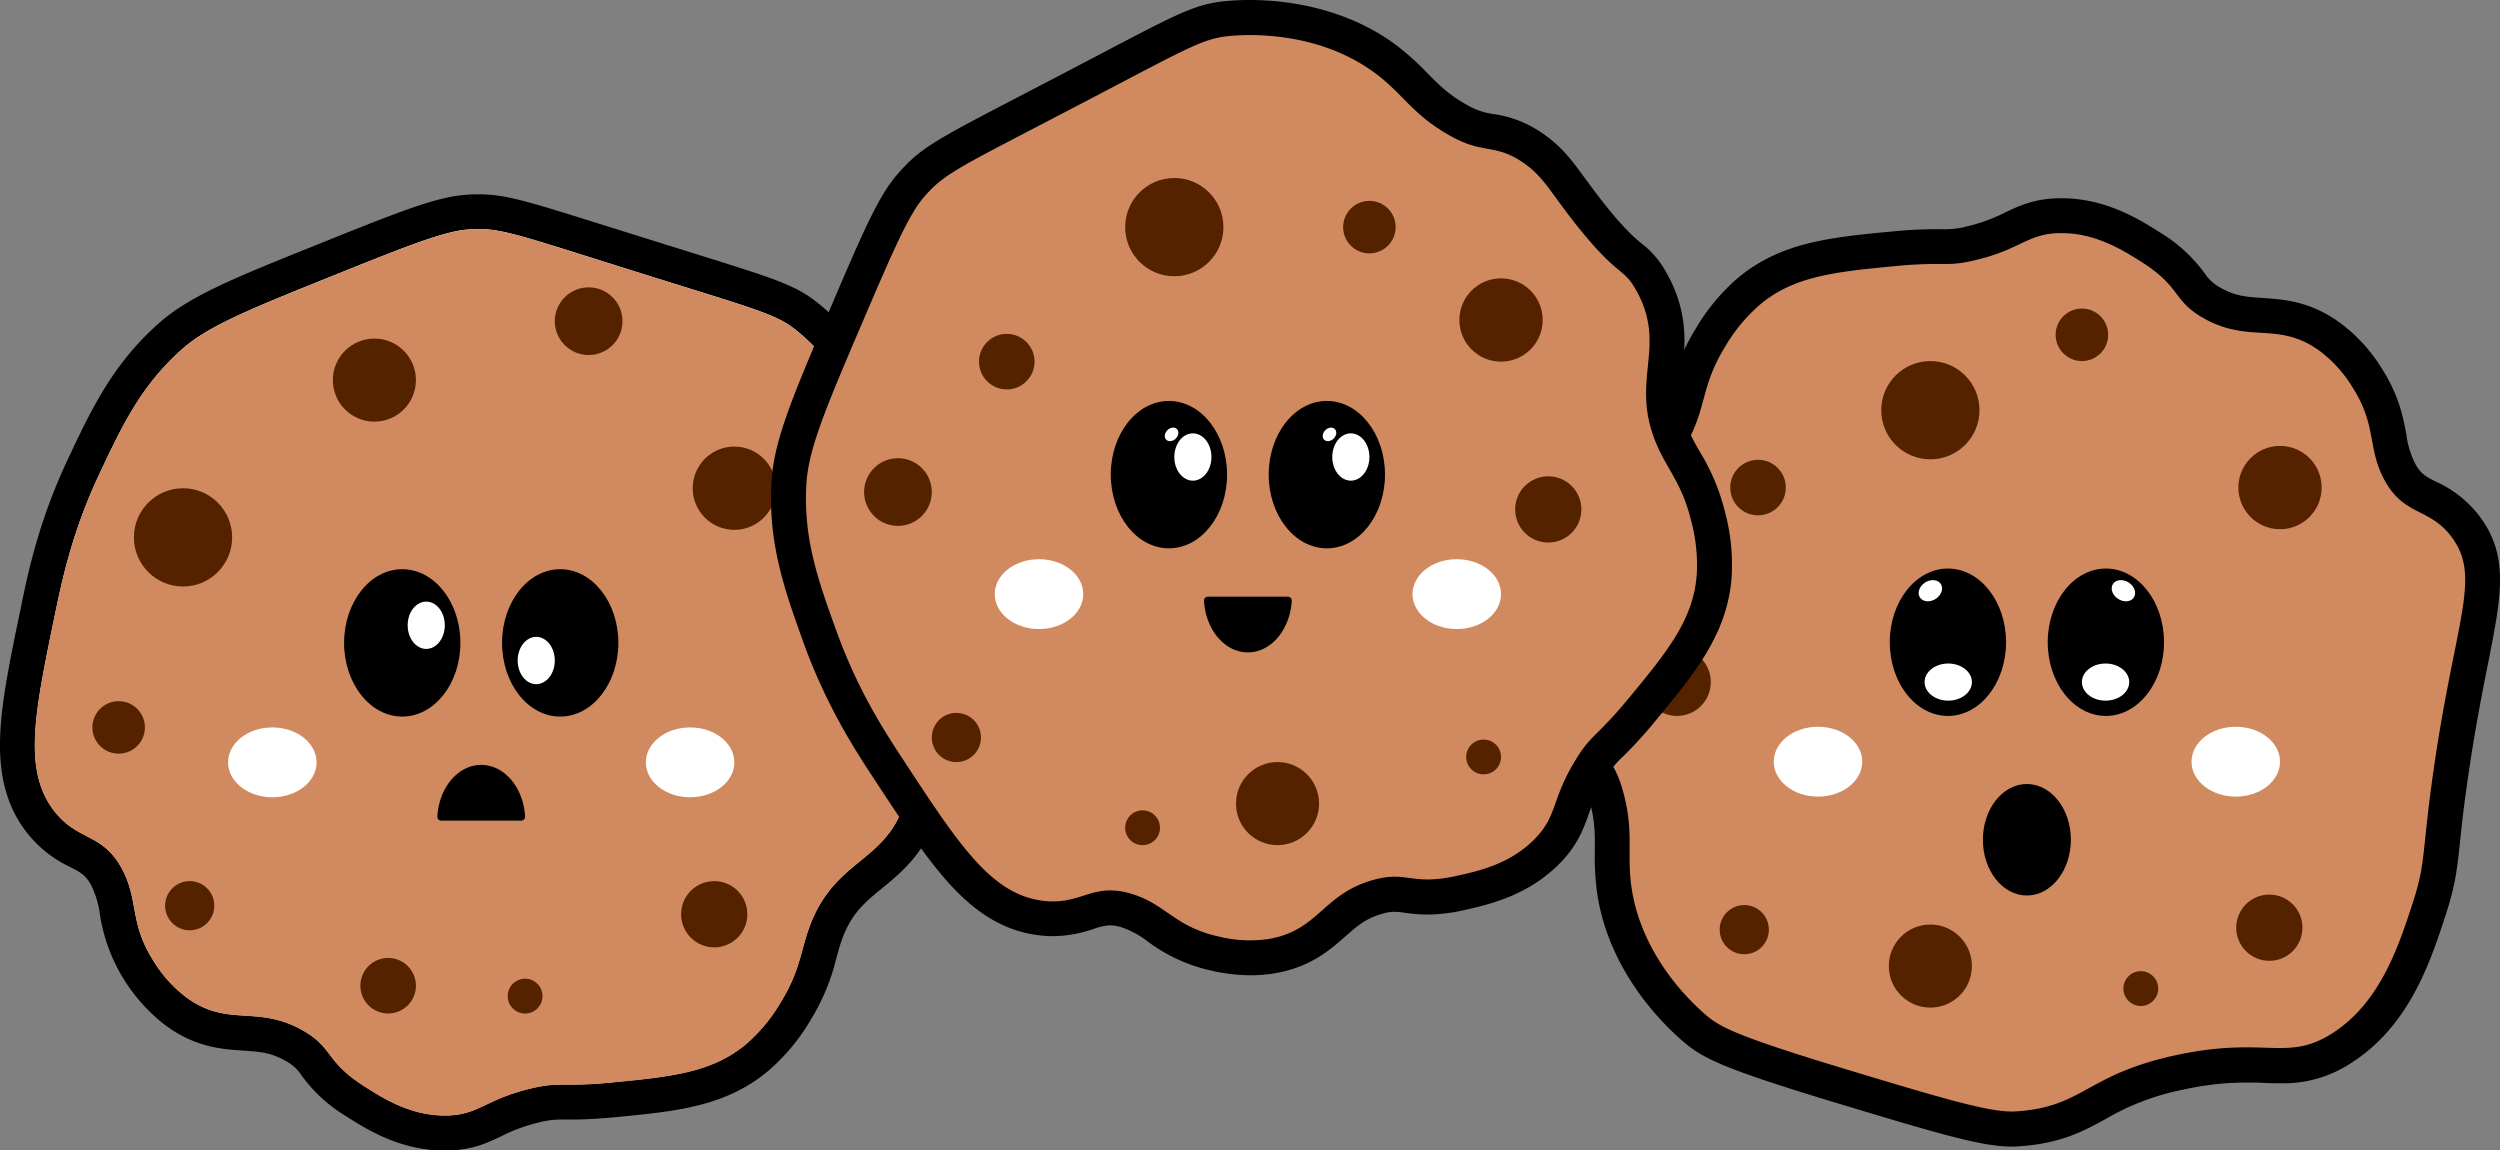 <svg xmlns="http://www.w3.org/2000/svg" viewBox="0 0 692.11 318.49"><rect x="0" y="0" width="692.11" height="318.49" fill="#808080" stroke="none"/><defs><style>.cls-1{fill:#fff;}.cls-2{fill:#d18a5f;}.cls-3{fill:#520;}.cls-4{fill:#bd6500;}</style></defs><title>cookie2</title><g id="Layer_2" data-name="Layer 2"><g id="Layer_1-2" data-name="Layer 1"><path d="M262.79,170.91a30.78,30.78,0,0,0-5.54-12,18.92,18.92,0,0,1-3.22-6.33c-1.77-5.92-1.74-9.71-1.71-14.5a73,73,0,0,0-.68-12.1C248.42,104.78,234,90.4,228,85.19c-7-6-11.35-7.39-35.46-14.9l-8.22-2.57c-6.15-1.92-11.42-3.59-16-5-22.25-7-28.23-8.92-35.77-8.92-1.17,0-2.38,0-3.8.16-8.25.62-18.63,4.79-41.39,13.94-22.4,9-34.74,14-43.24,21.46-12.92,11.38-18.95,24.19-25.33,37.76-8.09,17.19-11.06,31.51-13,41C2.86,182.22.55,193.38.08,202.91c-.57,11.61,1.76,20.37,7.32,27.55a33.11,33.11,0,0,0,12.1,9.6c3,1.57,4.25,2.22,5.8,5.13a25.56,25.56,0,0,1,2.35,7.93,47.89,47.89,0,0,0,18.16,30.74c8.33,6.13,15.64,6.59,21.52,7,4.39.28,7.56.48,11.67,2.8a12.07,12.07,0,0,1,4.56,4.17,42,42,0,0,0,12.16,11.13c5.61,3.58,15,9.57,27.4,9.57h.46c7-.08,11.41-2.14,15.25-4a46.64,46.64,0,0,1,10.47-3.81,23.54,23.54,0,0,1,6.53-.78h2c2.79,0,6.41-.08,12.14-.62,17.33-1.65,31-2.95,42.89-13a55.89,55.89,0,0,0,11.68-14.16,58.58,58.58,0,0,0,7-16.91c.46-1.67.89-3.25,1.43-4.8,2.62-7.5,6.43-10.62,11.27-14.57,5.52-4.53,12.4-10.15,15.74-21.95a25.61,25.61,0,0,0,.92-10.79c-.23-2.52-.55-6,.46-14.91.42-3.69.87-6.59,1.27-9.15C263.59,182.87,264.36,177.93,262.79,170.91Z"/><path class="cls-1" d="M253.36,173c-1.84-8.21-5.85-8.56-8.59-17.71-3.61-12.09-1.15-17.86-2.68-27.91-2.82-18.53-16.05-31.15-20.4-34.89-6.07-5.24-9.55-6-40.25-15.57-39.53-12.36-42.81-14.06-51.95-13.38-6.75.51-17.34,4.76-38.51,13.27C68.85,85.73,57.64,90.3,50.53,96.57c-11.42,10.07-16.72,21.32-23,34.63C20.1,147,17.33,160,15.25,170c-5.69,27.53-8.94,43.22-.21,54.51,6.56,8.48,13.38,5.94,18.79,16.1,4.61,8.69,2,14.87,8.58,25.23a36,36,0,0,0,9.13,10.2c11.51,8.47,19.5,2,32.2,9.13,8.62,4.85,6.17,8.54,17.18,15.56,5.14,3.28,12.8,8.17,22.54,8.05,9.13-.1,10.84-4.5,23.62-7.51,8.21-1.94,8.23-.3,22-1.61,17-1.62,28.2-2.83,37.57-10.74a46.21,46.21,0,0,0,9.66-11.81c5-8.21,5.3-13.51,7.52-19.86,7-20,21.76-18.06,26.84-36,2.07-7.31-1-5.77,1.07-24.15C253.19,184.4,255.05,180.55,253.36,173Z"/><path class="cls-2" d="M206.66,289c-9.37,7.91-20.53,9.12-37.57,10.74-13.78,1.31-13.8-.33-22,1.61-12.78,3-14.49,7.41-23.62,7.51-9.74.12-17.4-4.77-22.54-8.05-11-7-8.56-10.71-17.18-15.56-12.7-7.16-20.69-.66-32.2-9.13a36,36,0,0,1-9.13-10.2c-6.57-10.36-4-16.54-8.58-25.23C28.42,230.49,21.6,233,15,224.55c-8.73-11.29-5.48-27,.21-54.51,2.08-10,4.85-23,12.3-38.84,6.26-13.31,11.56-24.56,23-34.63C57.64,90.3,68.85,85.73,91,76.83c21.17-8.51,31.76-12.76,38.51-13.27,9.14-.68,12.42,1,51.95,13.38,30.7,9.61,34.18,10.33,40.25,15.57,4.35,3.74,17.58,16.36,20.4,34.89,1.53,10-.93,15.82,2.68,27.91,2.74,9.15,6.75,9.5,8.59,17.71,1.69,7.53-.17,11.38-1.61,24.16-2.07,18.38,1,16.84-1.07,24.15-5.08,17.9-19.88,16-26.84,36-2.22,6.35-2.5,11.65-7.52,19.86A46.21,46.21,0,0,1,206.66,289Z"/><path d="M144.29,227.19a1.09,1.09,0,0,0,1.08-1.15c-.46-8-5.72-14.28-12.15-14.28s-11.68,6.3-12.14,14.28a1.09,1.09,0,0,0,1.08,1.15Z"/><ellipse class="cls-1" cx="191.05" cy="211.05" rx="12.25" ry="9.67"/><ellipse class="cls-1" cx="75.39" cy="211.05" rx="12.25" ry="9.67"/><circle class="cls-3" cx="107.46" cy="272.89" r="7.69"/><circle class="cls-3" cx="50.67" cy="148.77" r="13.6"/><circle class="cls-3" cx="32.85" cy="201.38" r="7.27"/><circle class="cls-3" cx="203.3" cy="135.16" r="11.53"/><circle class="cls-3" cx="197.73" cy="253.1" r="9.17"/><circle class="cls-3" cx="231.83" cy="176.74" r="4.82"/><circle class="cls-3" cx="145.37" cy="275.77" r="4.82"/><circle class="cls-3" cx="103.65" cy="105.23" r="11.5"/><circle class="cls-3" cx="52.52" cy="250.74" r="6.81"/><circle class="cls-3" cx="162.96" cy="88.92" r="9.37"/><ellipse cx="111.36" cy="177.98" rx="16.1" ry="20.4"/><ellipse class="cls-1" cx="118" cy="173.1" rx="5.14" ry="6.55"/><ellipse cx="155.09" cy="177.98" rx="16.1" ry="20.4"/><ellipse class="cls-1" cx="148.45" cy="182.86" rx="5.14" ry="6.55"/><path class="cls-3" d="M678.79,148.81c-6.21-8.39-13.25-5.69-18.79-16.1-4.62-8.68-2-14.86-8.59-25.23a35.78,35.78,0,0,0-9.12-10.2c-11.51-8.47-19.51-2-32.21-9.12-8.61-4.86-6.17-8.54-17.17-15.57-5.14-3.28-12.8-8.17-22.55-8-9.13.11-10.84,4.5-23.62,7.51-8.2,1.94-8.22.3-22,1.61-17,1.63-28.2,2.83-37.58,10.74a46.43,46.43,0,0,0-9.66,11.81c-5,8.21-5.3,13.51-7.51,19.86-7,20-21.77,18.06-26.84,36-2.07,7.31,1,5.78-1.07,24.16-1.45,12.77-3.3,16.62-1.62,24.15,1.85,8.21,5.86,8.56,8.59,17.71,3.61,12.09,1.16,17.87,2.69,27.91,2.81,18.53,16.05,31.15,20.39,34.89,4,3.43,7.92,5.81,40.26,15.57,25.87,7.8,38.94,11.7,45.63,11.27,19-1.2,19.16-10.15,44.55-15.56,24.71-5.27,30.44,1.95,42.94-5.91,13.47-8.47,18.58-24.25,22.54-36.5,3.49-10.78,2.45-13.39,5.37-34.35C679.47,172,687.16,160.12,678.79,148.81Z"/><path d="M686.55,143.06a31.15,31.15,0,0,0-12.11-9.68c-3.05-1.56-4.31-2.2-5.91-5.21a25,25,0,0,1-2.35-7.93c-.88-4.73-2-10.61-6.61-17.93A45.48,45.48,0,0,0,648,89.5c-8.32-6.12-15.63-6.59-21.51-7-4.39-.28-7.56-.48-11.67-2.8a12.1,12.1,0,0,1-4.57-4.17A42,42,0,0,0,598.1,64.44c-5.61-3.57-15-9.56-27.4-9.56h-.45c-7.06.08-11.41,2.15-15.25,4a47.31,47.31,0,0,1-10.48,3.8,23.1,23.1,0,0,1-6.52.78h-2a119.42,119.42,0,0,0-12.14.62c-17.33,1.64-31,3-42.89,13a56,56,0,0,0-11.67,14.16,58.37,58.37,0,0,0-7,16.91c-.45,1.67-.88,3.25-1.43,4.8-2.61,7.5-6.43,10.62-11.26,14.58-5.53,4.52-12.41,10.14-15.75,21.94a25.83,25.83,0,0,0-.92,10.8c.23,2.52.55,6-.46,14.9-.41,3.69-.86,6.59-1.26,9.15-1,6.25-1.75,11.18-.17,18.2a30.71,30.71,0,0,0,5.54,12,19.06,19.06,0,0,1,3.21,6.34c1.77,5.91,1.75,9.7,1.72,14.49a74.13,74.13,0,0,0,.67,12.11c3.22,21.16,17.61,35.55,23.64,40.75,5.56,4.79,10.78,7.54,43.78,17.5,27.63,8.33,39.16,11.72,47.38,11.72.56,0,1.12,0,1.65-.06,11.82-.74,18.13-4.2,24.23-7.55a68.89,68.89,0,0,1,21.72-8.2,79.34,79.34,0,0,1,17.36-1.92c1.74,0,3.36,0,4.93.1s2.87.09,4.29.09h0a33.8,33.8,0,0,0,19.49-5.45c16.44-10.33,22.31-28.46,26.59-41.7,2.56-7.89,3-12.32,3.79-19.66.41-4,.94-9,2-16.34,2-14.18,4.12-24.87,5.84-33.46C692.48,165,694.69,154.05,686.55,143.06Z"/><circle class="cls-3" cx="659.38" cy="182.61" r="4.82"/><path class="cls-2" d="M487.16,84.4c9.38-7.91,20.54-9.11,37.58-10.74,13.78-1.31,13.8.33,22-1.61,12.78-3,14.49-7.4,23.62-7.51,9.75-.12,17.41,4.77,22.55,8,11,7,8.56,10.71,17.17,15.57,12.7,7.16,20.7.65,32.21,9.12a35.78,35.78,0,0,1,9.12,10.2c6.57,10.37,4,16.55,8.59,25.23,5.54,10.41,12.58,7.71,18.79,16.1,8.37,11.31.68,23.14-5.37,66.56-2.92,21-1.88,23.57-5.37,34.35-4,12.25-9.07,28-22.54,36.5-12.5,7.86-18.23.64-42.94,5.91C577.18,297.54,577,306.49,558,307.69c-6.69.43-19.76-3.47-45.63-11.27-32.34-9.76-36.28-12.14-40.26-15.57-4.34-3.74-17.58-16.36-20.39-34.89-1.53-10,.92-15.82-2.69-27.91-2.73-9.15-6.74-9.5-8.59-17.71-1.68-7.53.17-11.38,1.62-24.15,2.07-18.38-1-16.85,1.07-24.16,5.07-17.9,19.87-16,26.84-36,2.21-6.35,2.5-11.65,7.51-19.86A46.43,46.43,0,0,1,487.16,84.4Z"/><ellipse cx="539.27" cy="177.8" rx="16.1" ry="20.4"/><ellipse class="cls-1" cx="539.36" cy="188.83" rx="6.55" ry="5.14"/><ellipse class="cls-1" cx="534.41" cy="163.54" rx="3.44" ry="2.7" transform="translate(-4.54 311.43) rotate(-32.36)"/><ellipse cx="583" cy="177.8" rx="16.1" ry="20.4"/><ellipse class="cls-1" cx="582.91" cy="188.83" rx="6.55" ry="5.14"/><ellipse class="cls-1" cx="587.86" cy="163.54" rx="2.7" ry="3.44" transform="translate(135.07 572.57) rotate(-57.64)"/><ellipse cx="561.13" cy="232.48" rx="12.18" ry="15.43"/><ellipse class="cls-1" cx="618.96" cy="210.87" rx="12.25" ry="9.67"/><ellipse class="cls-1" cx="503.3" cy="210.87" rx="12.25" ry="9.67"/><circle class="cls-3" cx="486.7" cy="134.98" r="7.69"/><circle class="cls-3" cx="534.41" cy="113.56" r="13.6"/><circle class="cls-3" cx="576.36" cy="92.69" r="7.27"/><circle class="cls-3" cx="631.21" cy="134.98" r="11.53"/><circle class="cls-3" cx="628.25" cy="256.83" r="9.17"/><circle class="cls-3" cx="592.67" cy="273.68" r="4.82"/><circle class="cls-3" cx="534.41" cy="267.45" r="11.5"/><circle class="cls-3" cx="482.89" cy="257.37" r="6.81"/><circle class="cls-3" cx="464.26" cy="188.83" r="9.37"/><path class="cls-4" d="M469.71,159.37c-1,12.22-8.08,21-19,34.16-8.82,10.67-10,9.53-14.42,16.7-6.9,11.17-5,15.48-11.39,22-6.81,7-15.68,8.93-21.63,10.25-12.75,2.81-13.63-1.52-23.15,1.14C366.09,247.54,365,257.8,350.91,260a35.94,35.94,0,0,1-13.66-.76c-12-2.68-14.51-8.89-23.91-11.77-11-3.36-14,3.26-24.68,1.9-14.15-1.81-23-15.2-38.39-38.7-5.63-8.56-12.84-19.69-18.77-36.15-5-13.85-9.19-25.55-8.24-40.74.6-9.47,5.29-20.63,14.65-42.56,9-21,13.43-31.48,17.85-36.62,6-6.94,9.49-8.06,46.19-27.27,28.5-14.91,31.47-16.86,39.47-17.45,5.72-.43,24-.86,39.1,10.24,8.18,6,10.53,11.85,21.63,17.84,8.4,4.54,11.49,2,18.6,6.45,6.52,4.14,7.93,8.17,15.94,18.22C448.22,77.05,449.3,73.79,453,80.42c9.07,16.25-2.73,25.37,6.45,44.41,2.92,6.06,6.47,10,8.73,19.36A46.28,46.28,0,0,1,469.71,159.37Z"/><path class="cls-4" d="M334.4,165.19a1.08,1.08,0,0,0-1.08,1.14c.46,8,5.73,14.28,12.15,14.28s11.68-6.29,12.15-14.28a1.08,1.08,0,0,0-1.08-1.14Z"/><ellipse class="cls-4" cx="403.3" cy="164.48" rx="12.25" ry="9.67"/><ellipse class="cls-4" cx="287.64" cy="164.48" rx="12.25" ry="9.67"/><circle class="cls-4" cx="278.72" cy="100.12" r="7.69"/><circle class="cls-4" cx="325.1" cy="62.88" r="13.6"/><circle class="cls-4" cx="379.11" cy="62.88" r="7.27"/><circle class="cls-4" cx="415.55" cy="88.59" r="11.53"/><circle class="cls-4" cx="428.63" cy="141.03" r="9.17"/><circle class="cls-4" cx="316.32" cy="229.16" r="4.82"/><circle class="cls-4" cx="410.73" cy="209.56" r="4.82"/><circle class="cls-4" cx="353.68" cy="222.47" r="11.5"/><circle class="cls-4" cx="264.77" cy="204.17" r="6.81"/><circle class="cls-4" cx="248.59" cy="136.22" r="9.37"/><ellipse class="cls-4" cx="323.61" cy="131.4" rx="16.1" ry="20.4"/><ellipse class="cls-4" cx="324.34" cy="120.25" rx="2.09" ry="1.64" transform="translate(9.97 264.57) rotate(-45)"/><ellipse class="cls-4" cx="330.24" cy="126.52" rx="5.14" ry="6.55"/><ellipse class="cls-4" cx="367.33" cy="131.4" rx="16.1" ry="20.4"/><ellipse class="cls-4" cx="368.07" cy="120.25" rx="2.09" ry="1.64" transform="translate(22.77 295.49) rotate(-45)"/><path d="M470.55,125c-.86-1.5-1.67-2.92-2.39-4.4-3.45-7.15-3-12.06-2.34-18.27.72-7.1,1.6-16-4.38-26.65a25.7,25.7,0,0,0-7-8.29c-1.95-1.61-4.61-3.83-10.22-10.86-2.31-2.91-4-5.27-5.57-7.37-3.73-5.1-6.67-9.13-12.75-13a30.87,30.87,0,0,0-12.42-4.58,19.06,19.06,0,0,1-6.76-2.21c-5.43-2.93-8.09-5.63-11.46-9a73.63,73.63,0,0,0-9-8.08C371.71,1.6,354.8,0,346,0c-1.81,0-3.6.06-5.3.19-9.22.68-13.25,2.8-35.62,14.54l-7.62,4c-5.71,3-10.62,5.54-14.86,7.75C259,38.76,254.7,41,248.44,48.25,243,54.52,238.65,64.81,229,87.38c-9.47,22.2-14.69,34.43-15.4,45.75-1.08,17.18,3.71,30.5,8.79,44.61,6.44,17.88,14.47,30.1,19.78,38.19,7.93,12.06,14.19,21.59,20.6,28.66,7.8,8.62,15.64,13.16,24.65,14.31a31.37,31.37,0,0,0,4.07.27,35.39,35.39,0,0,0,11.28-2,15.22,15.22,0,0,1,4.59-1,11,11,0,0,1,3.13.54,25.2,25.2,0,0,1,7.27,3.95,45.79,45.79,0,0,0,17.35,8,49.88,49.88,0,0,0,11,1.34,41.24,41.24,0,0,0,6.2-.46c10.21-1.56,15.71-6.4,20.13-10.29,3.3-2.91,5.69-5,10.23-6.28a12.07,12.07,0,0,1,3.38-.54,21.41,21.41,0,0,1,2.79.26,44.59,44.59,0,0,0,6.3.5,46.61,46.61,0,0,0,10.17-1.23C412,250.47,423,248,431.83,239c4.93-5,6.55-9.58,8-13.59a47.43,47.43,0,0,1,4.72-10.09,24.85,24.85,0,0,1,4.7-5.81,118.25,118.25,0,0,0,8.95-9.82c11.08-13.42,19.84-24,21.16-39.49a55.89,55.89,0,0,0-1.76-18.27A58.48,58.48,0,0,0,470.55,125Z"/><ellipse class="cls-4" cx="373.97" cy="126.52" rx="5.14" ry="6.55"/><path class="cls-2" d="M469.71,159.37c-1,12.22-8.08,21-19,34.16-8.82,10.67-10,9.53-14.42,16.7-6.9,11.17-5,15.48-11.39,22-6.81,7-15.68,8.93-21.63,10.25-12.75,2.81-13.63-1.52-23.15,1.14C366.09,247.54,365,257.8,350.91,260a35.94,35.94,0,0,1-13.66-.76c-12-2.68-14.51-8.89-23.91-11.77-11-3.36-14,3.26-24.68,1.9-14.15-1.81-23-15.2-38.39-38.7-5.63-8.56-12.84-19.69-18.77-36.15-5-13.85-9.19-25.55-8.24-40.74.6-9.47,5.29-20.63,14.65-42.56,9-21,13.43-31.48,17.85-36.62,6-6.94,9.49-8.06,46.19-27.27,28.5-14.91,31.47-16.86,39.47-17.45,5.72-.43,24-.86,39.1,10.24,8.18,6,10.53,11.85,21.63,17.84,8.4,4.54,11.49,2,18.6,6.45,6.52,4.14,7.93,8.17,15.94,18.22C448.22,77.05,449.3,73.79,453,80.42c9.07,16.25-2.73,25.37,6.45,44.41,2.92,6.06,6.47,10,8.73,19.36A46.28,46.28,0,0,1,469.71,159.37Z"/><path d="M334.4,165.19a1.08,1.08,0,0,0-1.08,1.14c.46,8,5.73,14.28,12.15,14.28s11.68-6.29,12.15-14.28a1.08,1.08,0,0,0-1.08-1.14Z"/><ellipse class="cls-1" cx="403.3" cy="164.48" rx="12.25" ry="9.67"/><ellipse class="cls-1" cx="287.64" cy="164.48" rx="12.25" ry="9.67"/><circle class="cls-3" cx="278.72" cy="100.12" r="7.69"/><circle class="cls-3" cx="325.1" cy="62.88" r="13.6"/><circle class="cls-3" cx="379.11" cy="62.88" r="7.27"/><circle class="cls-3" cx="415.55" cy="88.59" r="11.53"/><circle class="cls-3" cx="428.63" cy="141.03" r="9.17"/><circle class="cls-3" cx="316.32" cy="229.16" r="4.82"/><circle class="cls-3" cx="410.73" cy="209.56" r="4.82"/><circle class="cls-3" cx="353.68" cy="222.47" r="11.5"/><circle class="cls-3" cx="264.77" cy="204.17" r="6.81"/><circle class="cls-3" cx="248.59" cy="136.22" r="9.37"/><ellipse cx="323.61" cy="131.4" rx="16.1" ry="20.4"/><ellipse class="cls-1" cx="324.34" cy="120.25" rx="2.09" ry="1.64" transform="translate(9.97 264.57) rotate(-45)"/><ellipse class="cls-1" cx="330.24" cy="126.52" rx="5.14" ry="6.55"/><ellipse cx="367.33" cy="131.4" rx="16.1" ry="20.4"/><ellipse class="cls-1" cx="368.07" cy="120.25" rx="2.09" ry="1.64" transform="translate(22.77 295.49) rotate(-45)"/><ellipse class="cls-1" cx="373.97" cy="126.52" rx="5.14" ry="6.55"/></g></g></svg>